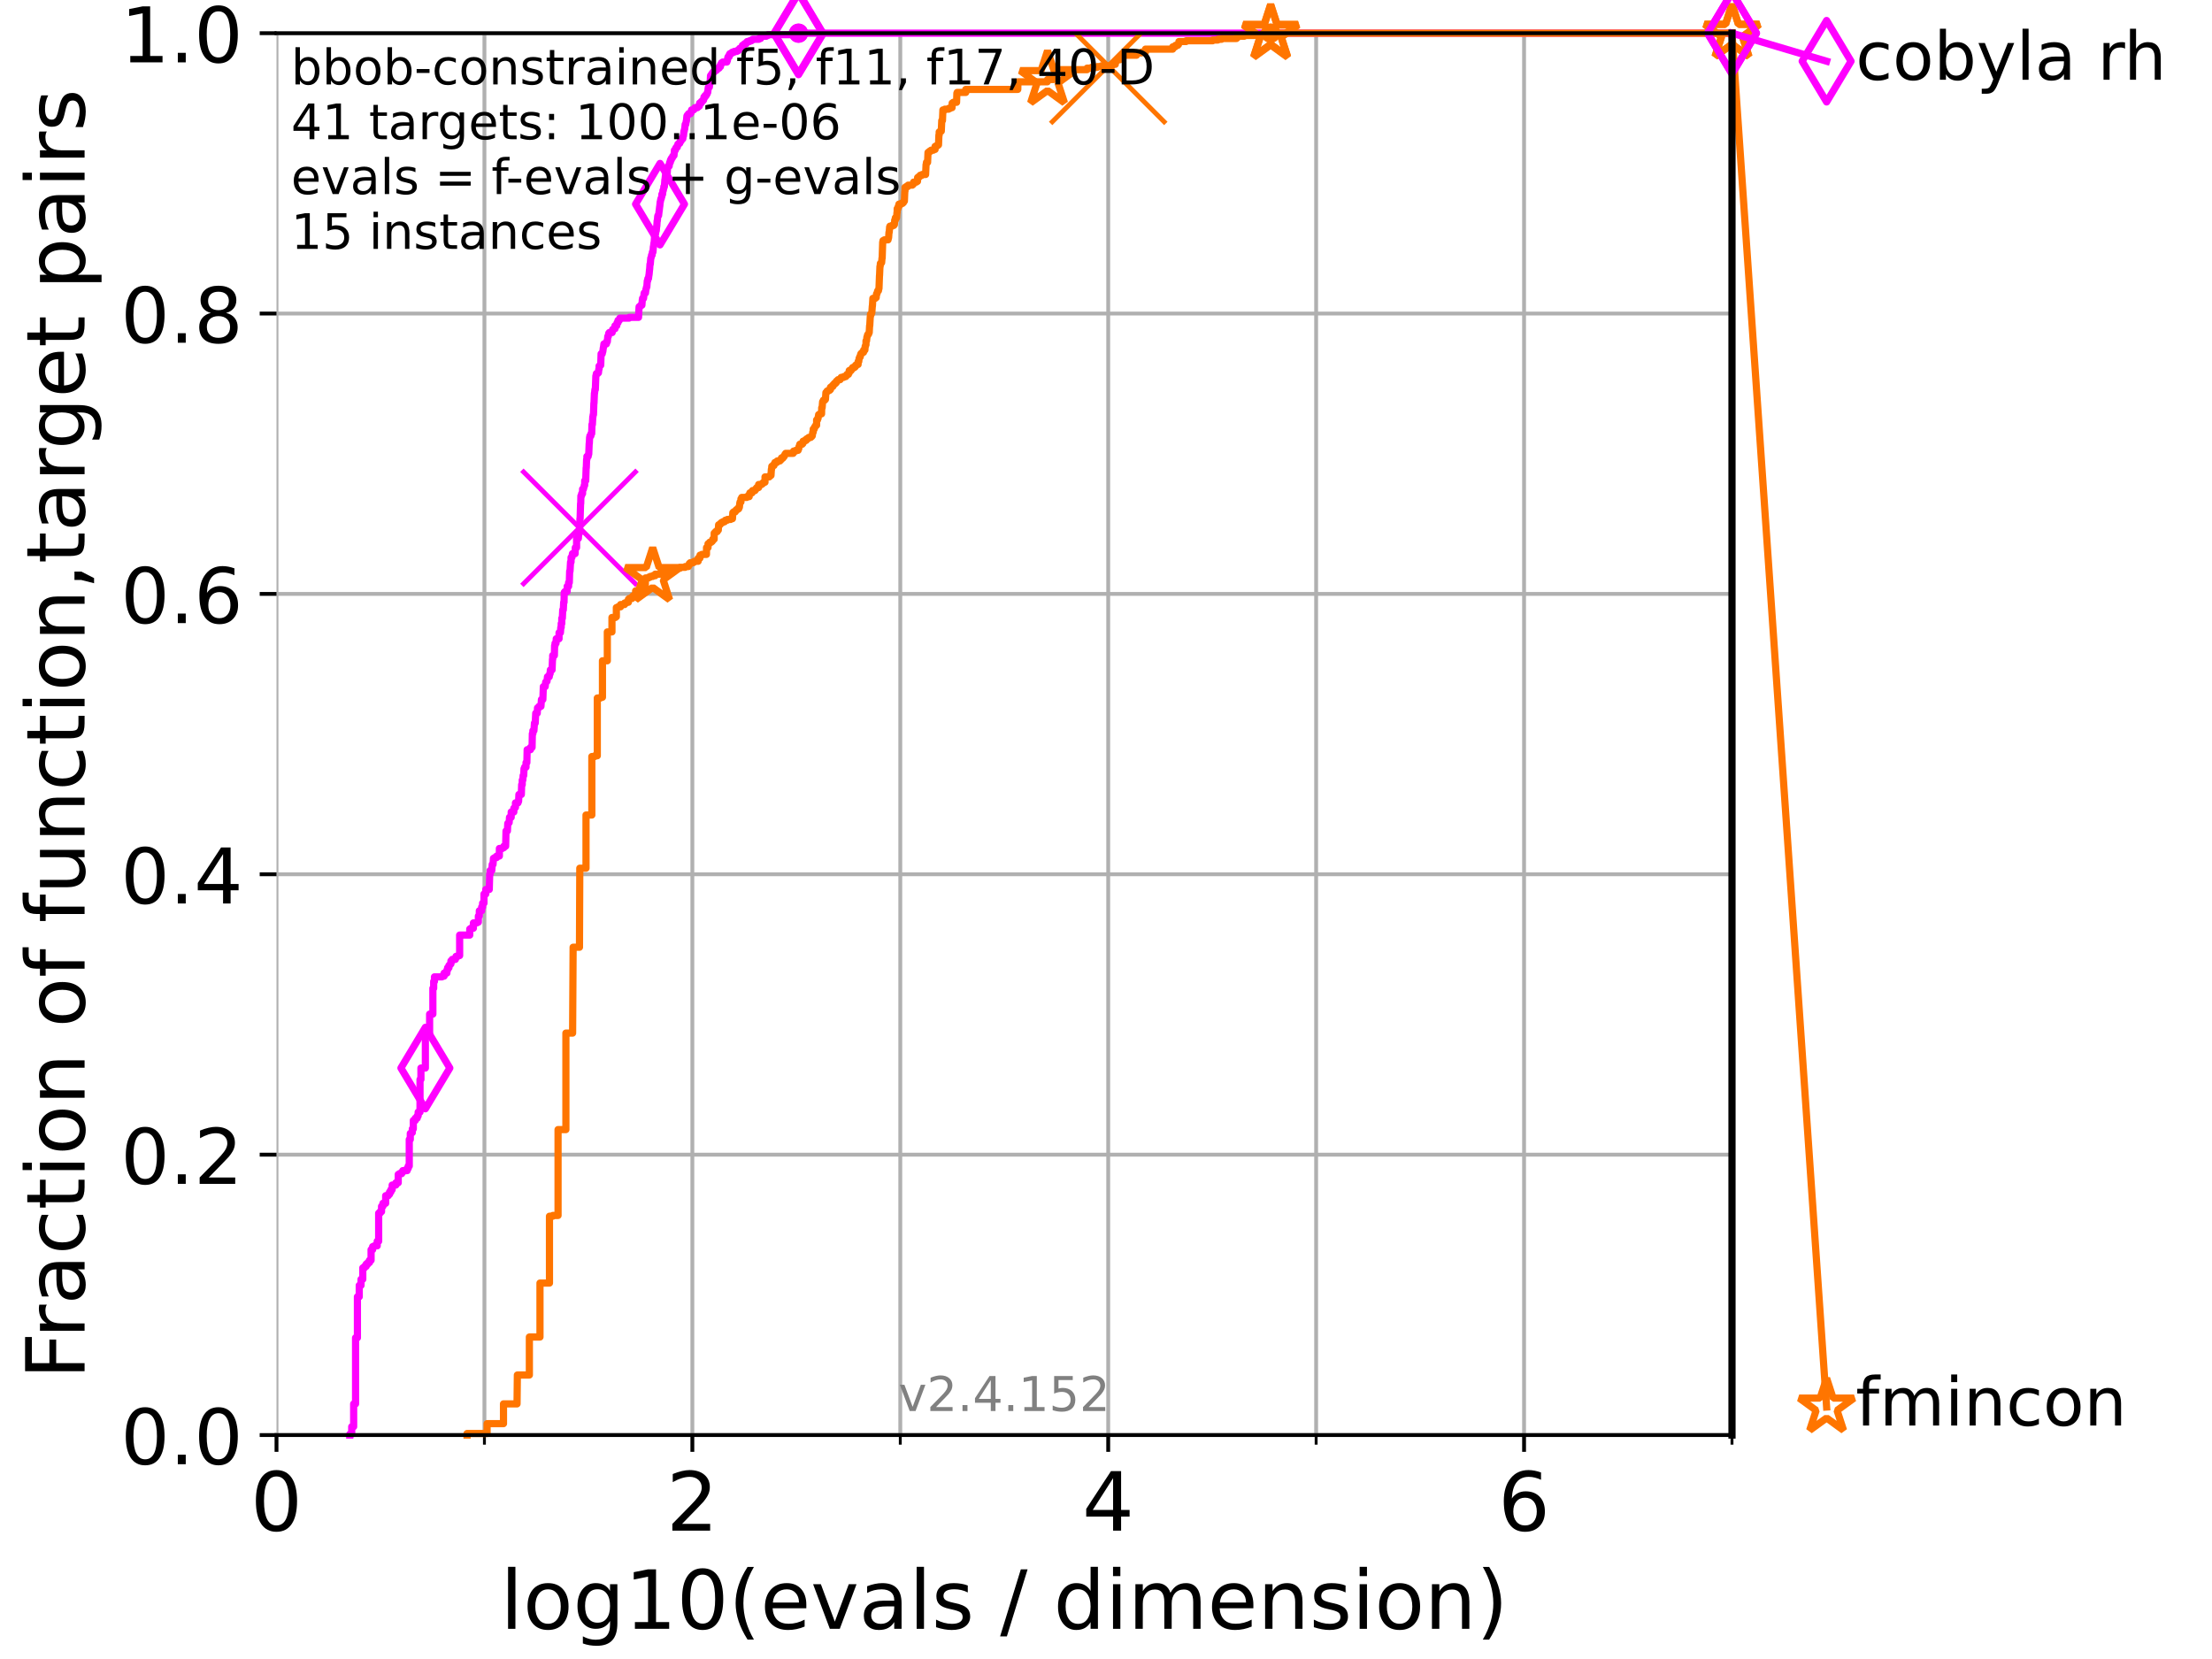 <?xml version="1.0" encoding="utf-8" standalone="no"?>
<!DOCTYPE svg PUBLIC "-//W3C//DTD SVG 1.1//EN"
  "http://www.w3.org/Graphics/SVG/1.1/DTD/svg11.dtd">
<!-- Created with matplotlib (https://matplotlib.org/) -->
<svg height="345.6pt" version="1.1" viewBox="0 0 460.8 345.6" width="460.8pt" xmlns="http://www.w3.org/2000/svg" xmlns:xlink="http://www.w3.org/1999/xlink">
 <defs>
  <style type="text/css">*{stroke-linecap:butt;stroke-linejoin:round;}</style>
 </defs>
 <g id="figure_1">
  <g id="patch_1">
   <path d="M 0 345.6 
L 460.8 345.6 
L 460.8 0 
L 0 0 
z
" style="fill:#ffffff;"/>
  </g>
  <g id="axes_1">
   <g id="patch_2">
    <path d="M 57.6 298.944 
L 360.806 298.944 
L 360.806 6.912 
L 57.6 6.912 
z
" style="fill:#ffffff;"/>
   </g>
   <g id="matplotlib.axis_1">
    <g id="xtick_1">
     <g id="line2d_1">
      <path clip-path="url(#pecfa859449)" d="M 57.6 298.944 
L 57.6 6.912 
" style="fill:none;stroke:#b0b0b0;stroke-linecap:square;stroke-width:0.8;"/>
     </g>
     <g id="line2d_2">
      <defs>
       <path d="M 0 0 
L 0 3.5 
" id="m19bc60de65" style="stroke:#000000;stroke-width:0.8;"/>
      </defs>
      <g>
       <use style="stroke:#000000;stroke-width:0.8;" x="57.6" xlink:href="#m19bc60de65" y="298.944"/>
      </g>
     </g>
     <g id="text_1">
      <!-- 0 -->
      <g transform="translate(52.192 318.861)scale(0.17 -0.17)">
       <defs>
        <path d="M 31.781 66.406 
Q 24.172 66.406 20.328 58.906 
Q 16.5 51.422 16.5 36.375 
Q 16.5 21.391 20.328 13.891 
Q 24.172 6.391 31.781 6.391 
Q 39.453 6.391 43.281 13.891 
Q 47.125 21.391 47.125 36.375 
Q 47.125 51.422 43.281 58.906 
Q 39.453 66.406 31.781 66.406 
z
M 31.781 74.219 
Q 44.047 74.219 50.516 64.516 
Q 56.984 54.828 56.984 36.375 
Q 56.984 17.969 50.516 8.266 
Q 44.047 -1.422 31.781 -1.422 
Q 19.531 -1.422 13.062 8.266 
Q 6.594 17.969 6.594 36.375 
Q 6.594 54.828 13.062 64.516 
Q 19.531 74.219 31.781 74.219 
z
" id="DejaVuSans-48"/>
       </defs>
       <use xlink:href="#DejaVuSans-48"/>
      </g>
     </g>
    </g>
    <g id="xtick_2">
     <g id="line2d_3">
      <path clip-path="url(#pecfa859449)" d="M 144.23 298.944 
L 144.23 6.912 
" style="fill:none;stroke:#b0b0b0;stroke-linecap:square;stroke-width:0.8;"/>
     </g>
     <g id="line2d_4">
      <g>
       <use style="stroke:#000000;stroke-width:0.8;" x="144.23" xlink:href="#m19bc60de65" y="298.944"/>
      </g>
     </g>
     <g id="text_2">
      <!-- 2 -->
      <g transform="translate(138.822 318.861)scale(0.17 -0.17)">
       <defs>
        <path d="M 19.188 8.297 
L 53.609 8.297 
L 53.609 0 
L 7.328 0 
L 7.328 8.297 
Q 12.938 14.109 22.625 23.891 
Q 32.328 33.688 34.812 36.531 
Q 39.547 41.844 41.422 45.531 
Q 43.312 49.219 43.312 52.781 
Q 43.312 58.594 39.234 62.25 
Q 35.156 65.922 28.609 65.922 
Q 23.969 65.922 18.812 64.312 
Q 13.672 62.703 7.812 59.422 
L 7.812 69.391 
Q 13.766 71.781 18.938 73 
Q 24.125 74.219 28.422 74.219 
Q 39.75 74.219 46.484 68.547 
Q 53.219 62.891 53.219 53.422 
Q 53.219 48.922 51.531 44.891 
Q 49.859 40.875 45.406 35.406 
Q 44.188 33.984 37.641 27.219 
Q 31.109 20.453 19.188 8.297 
z
" id="DejaVuSans-50"/>
       </defs>
       <use xlink:href="#DejaVuSans-50"/>
      </g>
     </g>
    </g>
    <g id="xtick_3">
     <g id="line2d_5">
      <path clip-path="url(#pecfa859449)" d="M 230.861 298.944 
L 230.861 6.912 
" style="fill:none;stroke:#b0b0b0;stroke-linecap:square;stroke-width:0.8;"/>
     </g>
     <g id="line2d_6">
      <g>
       <use style="stroke:#000000;stroke-width:0.8;" x="230.861" xlink:href="#m19bc60de65" y="298.944"/>
      </g>
     </g>
     <g id="text_3">
      <!-- 4 -->
      <g transform="translate(225.453 318.861)scale(0.17 -0.17)">
       <defs>
        <path d="M 37.797 64.312 
L 12.891 25.391 
L 37.797 25.391 
z
M 35.203 72.906 
L 47.609 72.906 
L 47.609 25.391 
L 58.016 25.391 
L 58.016 17.188 
L 47.609 17.188 
L 47.609 0 
L 37.797 0 
L 37.797 17.188 
L 4.891 17.188 
L 4.891 26.703 
z
" id="DejaVuSans-52"/>
       </defs>
       <use xlink:href="#DejaVuSans-52"/>
      </g>
     </g>
    </g>
    <g id="xtick_4">
     <g id="line2d_7">
      <path clip-path="url(#pecfa859449)" d="M 317.491 298.944 
L 317.491 6.912 
" style="fill:none;stroke:#b0b0b0;stroke-linecap:square;stroke-width:0.8;"/>
     </g>
     <g id="line2d_8">
      <g>
       <use style="stroke:#000000;stroke-width:0.8;" x="317.491" xlink:href="#m19bc60de65" y="298.944"/>
      </g>
     </g>
     <g id="text_4">
      <!-- 6 -->
      <g transform="translate(312.083 318.861)scale(0.17 -0.17)">
       <defs>
        <path d="M 33.016 40.375 
Q 26.375 40.375 22.484 35.828 
Q 18.609 31.297 18.609 23.391 
Q 18.609 15.531 22.484 10.953 
Q 26.375 6.391 33.016 6.391 
Q 39.656 6.391 43.531 10.953 
Q 47.406 15.531 47.406 23.391 
Q 47.406 31.297 43.531 35.828 
Q 39.656 40.375 33.016 40.375 
z
M 52.594 71.297 
L 52.594 62.312 
Q 48.875 64.062 45.094 64.984 
Q 41.312 65.922 37.594 65.922 
Q 27.828 65.922 22.672 59.328 
Q 17.531 52.734 16.797 39.406 
Q 19.672 43.656 24.016 45.922 
Q 28.375 48.188 33.594 48.188 
Q 44.578 48.188 50.953 41.516 
Q 57.328 34.859 57.328 23.391 
Q 57.328 12.156 50.688 5.359 
Q 44.047 -1.422 33.016 -1.422 
Q 20.359 -1.422 13.672 8.266 
Q 6.984 17.969 6.984 36.375 
Q 6.984 53.656 15.188 63.938 
Q 23.391 74.219 37.203 74.219 
Q 40.922 74.219 44.703 73.484 
Q 48.484 72.75 52.594 71.297 
z
" id="DejaVuSans-54"/>
       </defs>
       <use xlink:href="#DejaVuSans-54"/>
      </g>
     </g>
    </g>
    <g id="xtick_5">
     <g id="line2d_9">
      <path clip-path="url(#pecfa859449)" d="M 100.915 298.944 
L 100.915 6.912 
" style="fill:none;stroke:#b0b0b0;stroke-linecap:square;stroke-width:0.8;"/>
     </g>
     <g id="line2d_10">
      <defs>
       <path d="M 0 0 
L 0 2 
" id="m0c735b68b8" style="stroke:#000000;stroke-width:0.6;"/>
      </defs>
      <g>
       <use style="stroke:#000000;stroke-width:0.6;" x="100.915" xlink:href="#m0c735b68b8" y="298.944"/>
      </g>
     </g>
    </g>
    <g id="xtick_6">
     <g id="line2d_11">
      <path clip-path="url(#pecfa859449)" d="M 187.546 298.944 
L 187.546 6.912 
" style="fill:none;stroke:#b0b0b0;stroke-linecap:square;stroke-width:0.8;"/>
     </g>
     <g id="line2d_12">
      <g>
       <use style="stroke:#000000;stroke-width:0.6;" x="187.546" xlink:href="#m0c735b68b8" y="298.944"/>
      </g>
     </g>
    </g>
    <g id="xtick_7">
     <g id="line2d_13">
      <path clip-path="url(#pecfa859449)" d="M 274.176 298.944 
L 274.176 6.912 
" style="fill:none;stroke:#b0b0b0;stroke-linecap:square;stroke-width:0.8;"/>
     </g>
     <g id="line2d_14">
      <g>
       <use style="stroke:#000000;stroke-width:0.6;" x="274.176" xlink:href="#m0c735b68b8" y="298.944"/>
      </g>
     </g>
    </g>
    <g id="xtick_8">
     <g id="line2d_15">
      <path clip-path="url(#pecfa859449)" d="M 360.806 298.944 
L 360.806 6.912 
" style="fill:none;stroke:#b0b0b0;stroke-linecap:square;stroke-width:0.8;"/>
     </g>
     <g id="line2d_16">
      <g>
       <use style="stroke:#000000;stroke-width:0.6;" x="360.806" xlink:href="#m0c735b68b8" y="298.944"/>
      </g>
     </g>
    </g>
    <g id="text_5">
     <!-- log10(evals / dimension) -->
     <g transform="translate(104.239 339.314)scale(0.17 -0.17)">
      <defs>
       <path d="M 9.422 75.984 
L 18.406 75.984 
L 18.406 0 
L 9.422 0 
z
" id="DejaVuSans-108"/>
       <path d="M 30.609 48.391 
Q 23.391 48.391 19.188 42.75 
Q 14.984 37.109 14.984 27.297 
Q 14.984 17.484 19.156 11.844 
Q 23.344 6.203 30.609 6.203 
Q 37.797 6.203 41.984 11.859 
Q 46.188 17.531 46.188 27.297 
Q 46.188 37.016 41.984 42.703 
Q 37.797 48.391 30.609 48.391 
z
M 30.609 56 
Q 42.328 56 49.016 48.375 
Q 55.719 40.766 55.719 27.297 
Q 55.719 13.875 49.016 6.219 
Q 42.328 -1.422 30.609 -1.422 
Q 18.844 -1.422 12.172 6.219 
Q 5.516 13.875 5.516 27.297 
Q 5.516 40.766 12.172 48.375 
Q 18.844 56 30.609 56 
z
" id="DejaVuSans-111"/>
       <path d="M 45.406 27.984 
Q 45.406 37.75 41.375 43.109 
Q 37.359 48.484 30.078 48.484 
Q 22.859 48.484 18.828 43.109 
Q 14.797 37.75 14.797 27.984 
Q 14.797 18.266 18.828 12.891 
Q 22.859 7.516 30.078 7.516 
Q 37.359 7.516 41.375 12.891 
Q 45.406 18.266 45.406 27.984 
z
M 54.391 6.781 
Q 54.391 -7.172 48.188 -13.984 
Q 42 -20.797 29.203 -20.797 
Q 24.469 -20.797 20.266 -20.094 
Q 16.062 -19.391 12.109 -17.922 
L 12.109 -9.188 
Q 16.062 -11.328 19.922 -12.344 
Q 23.781 -13.375 27.781 -13.375 
Q 36.625 -13.375 41.016 -8.766 
Q 45.406 -4.156 45.406 5.172 
L 45.406 9.625 
Q 42.625 4.781 38.281 2.391 
Q 33.938 0 27.875 0 
Q 17.828 0 11.672 7.656 
Q 5.516 15.328 5.516 27.984 
Q 5.516 40.672 11.672 48.328 
Q 17.828 56 27.875 56 
Q 33.938 56 38.281 53.609 
Q 42.625 51.219 45.406 46.391 
L 45.406 54.688 
L 54.391 54.688 
z
" id="DejaVuSans-103"/>
       <path d="M 12.406 8.297 
L 28.516 8.297 
L 28.516 63.922 
L 10.984 60.406 
L 10.984 69.391 
L 28.422 72.906 
L 38.281 72.906 
L 38.281 8.297 
L 54.391 8.297 
L 54.391 0 
L 12.406 0 
z
" id="DejaVuSans-49"/>
       <path d="M 31 75.875 
Q 24.469 64.656 21.281 53.656 
Q 18.109 42.672 18.109 31.391 
Q 18.109 20.125 21.312 9.062 
Q 24.516 -2 31 -13.188 
L 23.188 -13.188 
Q 15.875 -1.703 12.234 9.375 
Q 8.594 20.453 8.594 31.391 
Q 8.594 42.281 12.203 53.312 
Q 15.828 64.359 23.188 75.875 
z
" id="DejaVuSans-40"/>
       <path d="M 56.203 29.594 
L 56.203 25.203 
L 14.891 25.203 
Q 15.484 15.922 20.484 11.062 
Q 25.484 6.203 34.422 6.203 
Q 39.594 6.203 44.453 7.469 
Q 49.312 8.734 54.109 11.281 
L 54.109 2.781 
Q 49.266 0.734 44.188 -0.344 
Q 39.109 -1.422 33.891 -1.422 
Q 20.797 -1.422 13.156 6.188 
Q 5.516 13.812 5.516 26.812 
Q 5.516 40.234 12.766 48.109 
Q 20.016 56 32.328 56 
Q 43.359 56 49.781 48.891 
Q 56.203 41.797 56.203 29.594 
z
M 47.219 32.234 
Q 47.125 39.594 43.094 43.984 
Q 39.062 48.391 32.422 48.391 
Q 24.906 48.391 20.391 44.141 
Q 15.875 39.891 15.188 32.172 
z
" id="DejaVuSans-101"/>
       <path d="M 2.984 54.688 
L 12.5 54.688 
L 29.594 8.797 
L 46.688 54.688 
L 56.203 54.688 
L 35.688 0 
L 23.484 0 
z
" id="DejaVuSans-118"/>
       <path d="M 34.281 27.484 
Q 23.391 27.484 19.188 25 
Q 14.984 22.516 14.984 16.5 
Q 14.984 11.719 18.141 8.906 
Q 21.297 6.109 26.703 6.109 
Q 34.188 6.109 38.703 11.406 
Q 43.219 16.703 43.219 25.484 
L 43.219 27.484 
z
M 52.203 31.203 
L 52.203 0 
L 43.219 0 
L 43.219 8.297 
Q 40.141 3.328 35.547 0.953 
Q 30.953 -1.422 24.312 -1.422 
Q 15.922 -1.422 10.953 3.297 
Q 6 8.016 6 15.922 
Q 6 25.141 12.172 29.828 
Q 18.359 34.516 30.609 34.516 
L 43.219 34.516 
L 43.219 35.406 
Q 43.219 41.609 39.141 45 
Q 35.062 48.391 27.688 48.391 
Q 23 48.391 18.547 47.266 
Q 14.109 46.141 10.016 43.891 
L 10.016 52.203 
Q 14.938 54.109 19.578 55.047 
Q 24.219 56 28.609 56 
Q 40.484 56 46.344 49.844 
Q 52.203 43.703 52.203 31.203 
z
" id="DejaVuSans-97"/>
       <path d="M 44.281 53.078 
L 44.281 44.578 
Q 40.484 46.531 36.375 47.5 
Q 32.281 48.484 27.875 48.484 
Q 21.188 48.484 17.844 46.438 
Q 14.5 44.391 14.5 40.281 
Q 14.5 37.156 16.891 35.375 
Q 19.281 33.594 26.516 31.984 
L 29.594 31.297 
Q 39.156 29.25 43.188 25.516 
Q 47.219 21.781 47.219 15.094 
Q 47.219 7.469 41.188 3.016 
Q 35.156 -1.422 24.609 -1.422 
Q 20.219 -1.422 15.453 -0.562 
Q 10.688 0.297 5.422 2 
L 5.422 11.281 
Q 10.406 8.688 15.234 7.391 
Q 20.062 6.109 24.812 6.109 
Q 31.156 6.109 34.562 8.281 
Q 37.984 10.453 37.984 14.406 
Q 37.984 18.062 35.516 20.016 
Q 33.062 21.969 24.703 23.781 
L 21.578 24.516 
Q 13.234 26.266 9.516 29.906 
Q 5.812 33.547 5.812 39.891 
Q 5.812 47.609 11.281 51.797 
Q 16.75 56 26.812 56 
Q 31.781 56 36.172 55.266 
Q 40.578 54.547 44.281 53.078 
z
" id="DejaVuSans-115"/>
       <path id="DejaVuSans-32"/>
       <path d="M 25.391 72.906 
L 33.688 72.906 
L 8.297 -9.281 
L 0 -9.281 
z
" id="DejaVuSans-47"/>
       <path d="M 45.406 46.391 
L 45.406 75.984 
L 54.391 75.984 
L 54.391 0 
L 45.406 0 
L 45.406 8.203 
Q 42.578 3.328 38.25 0.953 
Q 33.938 -1.422 27.875 -1.422 
Q 17.969 -1.422 11.734 6.484 
Q 5.516 14.406 5.516 27.297 
Q 5.516 40.188 11.734 48.094 
Q 17.969 56 27.875 56 
Q 33.938 56 38.25 53.625 
Q 42.578 51.266 45.406 46.391 
z
M 14.797 27.297 
Q 14.797 17.391 18.875 11.75 
Q 22.953 6.109 30.078 6.109 
Q 37.203 6.109 41.297 11.75 
Q 45.406 17.391 45.406 27.297 
Q 45.406 37.203 41.297 42.844 
Q 37.203 48.484 30.078 48.484 
Q 22.953 48.484 18.875 42.844 
Q 14.797 37.203 14.797 27.297 
z
" id="DejaVuSans-100"/>
       <path d="M 9.422 54.688 
L 18.406 54.688 
L 18.406 0 
L 9.422 0 
z
M 9.422 75.984 
L 18.406 75.984 
L 18.406 64.594 
L 9.422 64.594 
z
" id="DejaVuSans-105"/>
       <path d="M 52 44.188 
Q 55.375 50.25 60.062 53.125 
Q 64.75 56 71.094 56 
Q 79.641 56 84.281 50.016 
Q 88.922 44.047 88.922 33.016 
L 88.922 0 
L 79.891 0 
L 79.891 32.719 
Q 79.891 40.578 77.094 44.375 
Q 74.312 48.188 68.609 48.188 
Q 61.625 48.188 57.562 43.547 
Q 53.516 38.922 53.516 30.906 
L 53.516 0 
L 44.484 0 
L 44.484 32.719 
Q 44.484 40.625 41.703 44.406 
Q 38.922 48.188 33.109 48.188 
Q 26.219 48.188 22.156 43.531 
Q 18.109 38.875 18.109 30.906 
L 18.109 0 
L 9.078 0 
L 9.078 54.688 
L 18.109 54.688 
L 18.109 46.188 
Q 21.188 51.219 25.484 53.609 
Q 29.781 56 35.688 56 
Q 41.656 56 45.828 52.969 
Q 50 49.953 52 44.188 
z
" id="DejaVuSans-109"/>
       <path d="M 54.891 33.016 
L 54.891 0 
L 45.906 0 
L 45.906 32.719 
Q 45.906 40.484 42.875 44.328 
Q 39.844 48.188 33.797 48.188 
Q 26.516 48.188 22.312 43.547 
Q 18.109 38.922 18.109 30.906 
L 18.109 0 
L 9.078 0 
L 9.078 54.688 
L 18.109 54.688 
L 18.109 46.188 
Q 21.344 51.125 25.703 53.562 
Q 30.078 56 35.797 56 
Q 45.219 56 50.047 50.172 
Q 54.891 44.344 54.891 33.016 
z
" id="DejaVuSans-110"/>
       <path d="M 8.016 75.875 
L 15.828 75.875 
Q 23.141 64.359 26.781 53.312 
Q 30.422 42.281 30.422 31.391 
Q 30.422 20.453 26.781 9.375 
Q 23.141 -1.703 15.828 -13.188 
L 8.016 -13.188 
Q 14.5 -2 17.703 9.062 
Q 20.906 20.125 20.906 31.391 
Q 20.906 42.672 17.703 53.656 
Q 14.5 64.656 8.016 75.875 
z
" id="DejaVuSans-41"/>
      </defs>
      <use xlink:href="#DejaVuSans-108"/>
      <use x="27.783" xlink:href="#DejaVuSans-111"/>
      <use x="88.965" xlink:href="#DejaVuSans-103"/>
      <use x="152.441" xlink:href="#DejaVuSans-49"/>
      <use x="216.064" xlink:href="#DejaVuSans-48"/>
      <use x="279.688" xlink:href="#DejaVuSans-40"/>
      <use x="318.701" xlink:href="#DejaVuSans-101"/>
      <use x="380.225" xlink:href="#DejaVuSans-118"/>
      <use x="439.404" xlink:href="#DejaVuSans-97"/>
      <use x="500.684" xlink:href="#DejaVuSans-108"/>
      <use x="528.467" xlink:href="#DejaVuSans-115"/>
      <use x="580.566" xlink:href="#DejaVuSans-32"/>
      <use x="612.354" xlink:href="#DejaVuSans-47"/>
      <use x="646.045" xlink:href="#DejaVuSans-32"/>
      <use x="677.832" xlink:href="#DejaVuSans-100"/>
      <use x="741.309" xlink:href="#DejaVuSans-105"/>
      <use x="769.092" xlink:href="#DejaVuSans-109"/>
      <use x="866.504" xlink:href="#DejaVuSans-101"/>
      <use x="928.027" xlink:href="#DejaVuSans-110"/>
      <use x="991.406" xlink:href="#DejaVuSans-115"/>
      <use x="1043.506" xlink:href="#DejaVuSans-105"/>
      <use x="1071.289" xlink:href="#DejaVuSans-111"/>
      <use x="1132.471" xlink:href="#DejaVuSans-110"/>
      <use x="1195.85" xlink:href="#DejaVuSans-41"/>
     </g>
    </g>
   </g>
   <g id="matplotlib.axis_2">
    <g id="ytick_1">
     <g id="line2d_17">
      <path clip-path="url(#pecfa859449)" d="M 57.6 298.944 
L 360.806 298.944 
" style="fill:none;stroke:#b0b0b0;stroke-linecap:square;stroke-width:0.8;"/>
     </g>
     <g id="line2d_18">
      <defs>
       <path d="M 0 0 
L -3.5 0 
" id="m175f4eca53" style="stroke:#000000;stroke-width:0.8;"/>
      </defs>
      <g>
       <use style="stroke:#000000;stroke-width:0.8;" x="57.6" xlink:href="#m175f4eca53" y="298.944"/>
      </g>
     </g>
     <g id="text_6">
      <!-- 0.0 -->
      <g transform="translate(25.155 305.023)scale(0.16 -0.16)">
       <defs>
        <path d="M 10.688 12.406 
L 21 12.406 
L 21 0 
L 10.688 0 
z
" id="DejaVuSans-46"/>
       </defs>
       <use xlink:href="#DejaVuSans-48"/>
       <use x="63.623" xlink:href="#DejaVuSans-46"/>
       <use x="95.41" xlink:href="#DejaVuSans-48"/>
      </g>
     </g>
    </g>
    <g id="ytick_2">
     <g id="line2d_19">
      <path clip-path="url(#pecfa859449)" d="M 57.6 240.538 
L 360.806 240.538 
" style="fill:none;stroke:#b0b0b0;stroke-linecap:square;stroke-width:0.8;"/>
     </g>
     <g id="line2d_20">
      <g>
       <use style="stroke:#000000;stroke-width:0.8;" x="57.6" xlink:href="#m175f4eca53" y="240.538"/>
      </g>
     </g>
     <g id="text_7">
      <!-- 0.2 -->
      <g transform="translate(25.155 246.616)scale(0.16 -0.16)">
       <use xlink:href="#DejaVuSans-48"/>
       <use x="63.623" xlink:href="#DejaVuSans-46"/>
       <use x="95.41" xlink:href="#DejaVuSans-50"/>
      </g>
     </g>
    </g>
    <g id="ytick_3">
     <g id="line2d_21">
      <path clip-path="url(#pecfa859449)" d="M 57.6 182.131 
L 360.806 182.131 
" style="fill:none;stroke:#b0b0b0;stroke-linecap:square;stroke-width:0.8;"/>
     </g>
     <g id="line2d_22">
      <g>
       <use style="stroke:#000000;stroke-width:0.8;" x="57.6" xlink:href="#m175f4eca53" y="182.131"/>
      </g>
     </g>
     <g id="text_8">
      <!-- 0.4 -->
      <g transform="translate(25.155 188.21)scale(0.16 -0.16)">
       <use xlink:href="#DejaVuSans-48"/>
       <use x="63.623" xlink:href="#DejaVuSans-46"/>
       <use x="95.41" xlink:href="#DejaVuSans-52"/>
      </g>
     </g>
    </g>
    <g id="ytick_4">
     <g id="line2d_23">
      <path clip-path="url(#pecfa859449)" d="M 57.6 123.725 
L 360.806 123.725 
" style="fill:none;stroke:#b0b0b0;stroke-linecap:square;stroke-width:0.8;"/>
     </g>
     <g id="line2d_24">
      <g>
       <use style="stroke:#000000;stroke-width:0.8;" x="57.6" xlink:href="#m175f4eca53" y="123.725"/>
      </g>
     </g>
     <g id="text_9">
      <!-- 0.6 -->
      <g transform="translate(25.155 129.804)scale(0.16 -0.16)">
       <use xlink:href="#DejaVuSans-48"/>
       <use x="63.623" xlink:href="#DejaVuSans-46"/>
       <use x="95.41" xlink:href="#DejaVuSans-54"/>
      </g>
     </g>
    </g>
    <g id="ytick_5">
     <g id="line2d_25">
      <path clip-path="url(#pecfa859449)" d="M 57.6 65.318 
L 360.806 65.318 
" style="fill:none;stroke:#b0b0b0;stroke-linecap:square;stroke-width:0.8;"/>
     </g>
     <g id="line2d_26">
      <g>
       <use style="stroke:#000000;stroke-width:0.8;" x="57.6" xlink:href="#m175f4eca53" y="65.318"/>
      </g>
     </g>
     <g id="text_10">
      <!-- 0.8 -->
      <g transform="translate(25.155 71.397)scale(0.16 -0.16)">
       <defs>
        <path d="M 31.781 34.625 
Q 24.75 34.625 20.719 30.859 
Q 16.703 27.094 16.703 20.516 
Q 16.703 13.922 20.719 10.156 
Q 24.75 6.391 31.781 6.391 
Q 38.812 6.391 42.859 10.172 
Q 46.922 13.969 46.922 20.516 
Q 46.922 27.094 42.891 30.859 
Q 38.875 34.625 31.781 34.625 
z
M 21.922 38.812 
Q 15.578 40.375 12.031 44.719 
Q 8.5 49.078 8.5 55.328 
Q 8.5 64.062 14.719 69.141 
Q 20.953 74.219 31.781 74.219 
Q 42.672 74.219 48.875 69.141 
Q 55.078 64.062 55.078 55.328 
Q 55.078 49.078 51.531 44.719 
Q 48 40.375 41.703 38.812 
Q 48.828 37.156 52.797 32.312 
Q 56.781 27.484 56.781 20.516 
Q 56.781 9.906 50.312 4.234 
Q 43.844 -1.422 31.781 -1.422 
Q 19.734 -1.422 13.25 4.234 
Q 6.781 9.906 6.781 20.516 
Q 6.781 27.484 10.781 32.312 
Q 14.797 37.156 21.922 38.812 
z
M 18.312 54.391 
Q 18.312 48.734 21.844 45.562 
Q 25.391 42.391 31.781 42.391 
Q 38.141 42.391 41.719 45.562 
Q 45.312 48.734 45.312 54.391 
Q 45.312 60.062 41.719 63.234 
Q 38.141 66.406 31.781 66.406 
Q 25.391 66.406 21.844 63.234 
Q 18.312 60.062 18.312 54.391 
z
" id="DejaVuSans-56"/>
       </defs>
       <use xlink:href="#DejaVuSans-48"/>
       <use x="63.623" xlink:href="#DejaVuSans-46"/>
       <use x="95.41" xlink:href="#DejaVuSans-56"/>
      </g>
     </g>
    </g>
    <g id="ytick_6">
     <g id="line2d_27">
      <path clip-path="url(#pecfa859449)" d="M 57.6 6.912 
L 360.806 6.912 
" style="fill:none;stroke:#b0b0b0;stroke-linecap:square;stroke-width:0.8;"/>
     </g>
     <g id="line2d_28">
      <g>
       <use style="stroke:#000000;stroke-width:0.8;" x="57.6" xlink:href="#m175f4eca53" y="6.912"/>
      </g>
     </g>
     <g id="text_11">
      <!-- 1.0 -->
      <g transform="translate(25.155 12.991)scale(0.16 -0.16)">
       <use xlink:href="#DejaVuSans-49"/>
       <use x="63.623" xlink:href="#DejaVuSans-46"/>
       <use x="95.41" xlink:href="#DejaVuSans-48"/>
      </g>
     </g>
    </g>
    <g id="text_12">
     <!-- Fraction of function,target pairs -->
     <g transform="translate(17.62 287.313)rotate(-90)scale(0.17 -0.17)">
      <defs>
       <path d="M 9.812 72.906 
L 51.703 72.906 
L 51.703 64.594 
L 19.672 64.594 
L 19.672 43.109 
L 48.578 43.109 
L 48.578 34.812 
L 19.672 34.812 
L 19.672 0 
L 9.812 0 
z
" id="DejaVuSans-70"/>
       <path d="M 41.109 46.297 
Q 39.594 47.172 37.812 47.578 
Q 36.031 48 33.891 48 
Q 26.266 48 22.188 43.047 
Q 18.109 38.094 18.109 28.812 
L 18.109 0 
L 9.078 0 
L 9.078 54.688 
L 18.109 54.688 
L 18.109 46.188 
Q 20.953 51.172 25.484 53.578 
Q 30.031 56 36.531 56 
Q 37.453 56 38.578 55.875 
Q 39.703 55.766 41.062 55.516 
z
" id="DejaVuSans-114"/>
       <path d="M 48.781 52.594 
L 48.781 44.188 
Q 44.969 46.297 41.141 47.344 
Q 37.312 48.391 33.406 48.391 
Q 24.656 48.391 19.812 42.844 
Q 14.984 37.312 14.984 27.297 
Q 14.984 17.281 19.812 11.734 
Q 24.656 6.203 33.406 6.203 
Q 37.312 6.203 41.141 7.25 
Q 44.969 8.297 48.781 10.406 
L 48.781 2.094 
Q 45.016 0.344 40.984 -0.531 
Q 36.969 -1.422 32.422 -1.422 
Q 20.062 -1.422 12.781 6.344 
Q 5.516 14.109 5.516 27.297 
Q 5.516 40.672 12.859 48.328 
Q 20.219 56 33.016 56 
Q 37.156 56 41.109 55.141 
Q 45.062 54.297 48.781 52.594 
z
" id="DejaVuSans-99"/>
       <path d="M 18.312 70.219 
L 18.312 54.688 
L 36.812 54.688 
L 36.812 47.703 
L 18.312 47.703 
L 18.312 18.016 
Q 18.312 11.328 20.141 9.422 
Q 21.969 7.516 27.594 7.516 
L 36.812 7.516 
L 36.812 0 
L 27.594 0 
Q 17.188 0 13.234 3.875 
Q 9.281 7.766 9.281 18.016 
L 9.281 47.703 
L 2.688 47.703 
L 2.688 54.688 
L 9.281 54.688 
L 9.281 70.219 
z
" id="DejaVuSans-116"/>
       <path d="M 37.109 75.984 
L 37.109 68.5 
L 28.516 68.5 
Q 23.688 68.5 21.797 66.547 
Q 19.922 64.594 19.922 59.516 
L 19.922 54.688 
L 34.719 54.688 
L 34.719 47.703 
L 19.922 47.703 
L 19.922 0 
L 10.891 0 
L 10.891 47.703 
L 2.297 47.703 
L 2.297 54.688 
L 10.891 54.688 
L 10.891 58.5 
Q 10.891 67.625 15.141 71.797 
Q 19.391 75.984 28.609 75.984 
z
" id="DejaVuSans-102"/>
       <path d="M 8.5 21.578 
L 8.5 54.688 
L 17.484 54.688 
L 17.484 21.922 
Q 17.484 14.156 20.5 10.266 
Q 23.531 6.391 29.594 6.391 
Q 36.859 6.391 41.078 11.031 
Q 45.312 15.672 45.312 23.688 
L 45.312 54.688 
L 54.297 54.688 
L 54.297 0 
L 45.312 0 
L 45.312 8.406 
Q 42.047 3.422 37.719 1 
Q 33.406 -1.422 27.688 -1.422 
Q 18.266 -1.422 13.375 4.438 
Q 8.5 10.297 8.5 21.578 
z
M 31.109 56 
z
" id="DejaVuSans-117"/>
       <path d="M 11.719 12.406 
L 22.016 12.406 
L 22.016 4 
L 14.016 -11.625 
L 7.719 -11.625 
L 11.719 4 
z
" id="DejaVuSans-44"/>
       <path d="M 18.109 8.203 
L 18.109 -20.797 
L 9.078 -20.797 
L 9.078 54.688 
L 18.109 54.688 
L 18.109 46.391 
Q 20.953 51.266 25.266 53.625 
Q 29.594 56 35.594 56 
Q 45.562 56 51.781 48.094 
Q 58.016 40.188 58.016 27.297 
Q 58.016 14.406 51.781 6.484 
Q 45.562 -1.422 35.594 -1.422 
Q 29.594 -1.422 25.266 0.953 
Q 20.953 3.328 18.109 8.203 
z
M 48.688 27.297 
Q 48.688 37.203 44.609 42.844 
Q 40.531 48.484 33.406 48.484 
Q 26.266 48.484 22.188 42.844 
Q 18.109 37.203 18.109 27.297 
Q 18.109 17.391 22.188 11.75 
Q 26.266 6.109 33.406 6.109 
Q 40.531 6.109 44.609 11.75 
Q 48.688 17.391 48.688 27.297 
z
" id="DejaVuSans-112"/>
      </defs>
      <use xlink:href="#DejaVuSans-70"/>
      <use x="50.27" xlink:href="#DejaVuSans-114"/>
      <use x="91.383" xlink:href="#DejaVuSans-97"/>
      <use x="152.662" xlink:href="#DejaVuSans-99"/>
      <use x="207.643" xlink:href="#DejaVuSans-116"/>
      <use x="246.852" xlink:href="#DejaVuSans-105"/>
      <use x="274.635" xlink:href="#DejaVuSans-111"/>
      <use x="335.816" xlink:href="#DejaVuSans-110"/>
      <use x="399.195" xlink:href="#DejaVuSans-32"/>
      <use x="430.982" xlink:href="#DejaVuSans-111"/>
      <use x="492.164" xlink:href="#DejaVuSans-102"/>
      <use x="527.369" xlink:href="#DejaVuSans-32"/>
      <use x="559.156" xlink:href="#DejaVuSans-102"/>
      <use x="594.361" xlink:href="#DejaVuSans-117"/>
      <use x="657.74" xlink:href="#DejaVuSans-110"/>
      <use x="721.119" xlink:href="#DejaVuSans-99"/>
      <use x="776.1" xlink:href="#DejaVuSans-116"/>
      <use x="815.309" xlink:href="#DejaVuSans-105"/>
      <use x="843.092" xlink:href="#DejaVuSans-111"/>
      <use x="904.273" xlink:href="#DejaVuSans-110"/>
      <use x="967.652" xlink:href="#DejaVuSans-44"/>
      <use x="999.439" xlink:href="#DejaVuSans-116"/>
      <use x="1038.648" xlink:href="#DejaVuSans-97"/>
      <use x="1099.928" xlink:href="#DejaVuSans-114"/>
      <use x="1139.291" xlink:href="#DejaVuSans-103"/>
      <use x="1202.768" xlink:href="#DejaVuSans-101"/>
      <use x="1264.291" xlink:href="#DejaVuSans-116"/>
      <use x="1303.5" xlink:href="#DejaVuSans-32"/>
      <use x="1335.287" xlink:href="#DejaVuSans-112"/>
      <use x="1398.764" xlink:href="#DejaVuSans-97"/>
      <use x="1460.043" xlink:href="#DejaVuSans-105"/>
      <use x="1487.826" xlink:href="#DejaVuSans-114"/>
      <use x="1528.939" xlink:href="#DejaVuSans-115"/>
     </g>
    </g>
   </g>
   <g id="line2d_29">
    <defs>
     <path d="M 0 1.5 
C 0.398 1.5 0.779 1.342 1.061 1.061 
C 1.342 0.779 1.5 0.398 1.5 0 
C 1.5 -0.398 1.342 -0.779 1.061 -1.061 
C 0.779 -1.342 0.398 -1.5 0 -1.5 
C -0.398 -1.5 -0.779 -1.342 -1.061 -1.061 
C -1.342 -0.779 -1.5 -0.398 -1.5 0 
C -1.5 0.398 -1.342 0.779 -1.061 1.061 
C -0.779 1.342 -0.398 1.5 0 1.5 
z
" id="md5b606a8c2" style="stroke:#ff00ff;"/>
    </defs>
    <g>
     <use style="fill:#ff00ff;stroke:#ff00ff;" x="166.348" xlink:href="#md5b606a8c2" y="6.912"/>
     <use style="fill:#ff00ff;stroke:#ff00ff;" x="166.348" xlink:href="#md5b606a8c2" y="6.912"/>
    </g>
   </g>
   <g id="line2d_30">
    <path d="M 72.855 298.944 
L 72.855 298.786 
L 73.268 298.786 
L 73.268 297.203 
L 73.673 297.203 
L 73.673 292.454 
L 74.069 292.454 
L 74.069 278.684 
L 74.457 278.684 
L 74.457 270.137 
L 74.837 270.137 
L 74.837 267.762 
L 75.209 267.762 
L 75.209 266.496 
L 75.575 266.496 
L 75.575 264.122 
L 75.933 264.122 
L 75.933 263.805 
L 76.285 263.805 
L 76.285 263.33 
L 76.63 263.33 
L 76.63 263.014 
L 76.969 263.014 
L 76.969 262.539 
L 77.302 262.539 
L 77.302 260.323 
L 77.629 260.323 
L 77.629 259.69 
L 77.95 259.69 
L 77.95 259.532 
L 78.578 259.532 
L 78.578 258.582 
L 78.883 258.582 
L 78.883 252.725 
L 79.184 252.725 
L 79.184 252.409 
L 79.481 252.409 
L 79.481 251.301 
L 79.772 251.301 
L 79.772 250.668 
L 80.342 250.668 
L 80.342 249.085 
L 80.896 249.085 
L 80.896 248.768 
L 81.166 248.768 
L 81.166 248.293 
L 81.433 248.293 
L 81.433 247.819 
L 81.696 247.819 
L 81.696 246.869 
L 82.464 246.869 
L 82.464 246.394 
L 82.959 246.394 
L 82.959 244.653 
L 83.202 244.653 
L 83.202 244.495 
L 83.678 244.495 
L 83.678 244.178 
L 83.912 244.178 
L 83.912 243.862 
L 84.819 243.862 
L 84.819 243.387 
L 85.039 243.387 
L 85.039 242.912 
L 85.256 242.912 
L 85.256 237.372 
L 85.471 237.372 
L 85.471 236.106 
L 85.684 236.106 
L 85.684 235.947 
L 85.894 235.947 
L 85.894 235.156 
L 86.102 235.156 
L 86.102 233.415 
L 86.511 233.415 
L 86.511 232.94 
L 86.911 232.94 
L 86.911 232.465 
L 87.108 232.465 
L 87.108 231.674 
L 87.496 231.674 
L 87.496 224.868 
L 87.687 224.868 
L 87.687 222.493 
L 88.614 222.493 
L 88.614 215.845 
L 89.324 215.845 
L 89.324 215.529 
L 89.497 215.529 
L 89.497 211.255 
L 90.175 211.255 
L 90.175 205.874 
L 90.341 205.874 
L 90.341 204.449 
L 90.505 204.449 
L 90.505 203.499 
L 92.074 203.499 
L 92.074 203.341 
L 92.52 203.341 
L 92.52 202.708 
L 93.099 202.708 
L 93.099 202.075 
L 93.241 202.075 
L 93.241 201.6 
L 93.521 201.6 
L 93.521 201.125 
L 93.66 201.125 
L 93.66 200.967 
L 93.798 200.967 
L 93.798 200.809 
L 93.935 200.809 
L 93.935 200.175 
L 94.206 200.175 
L 94.206 199.859 
L 94.866 199.859 
L 94.866 199.542 
L 94.995 199.542 
L 94.995 199.226 
L 95.378 199.226 
L 95.378 199.067 
L 95.753 199.067 
L 95.753 194.794 
L 97.858 194.794 
L 97.858 193.528 
L 98.078 193.528 
L 98.078 193.369 
L 98.617 193.369 
L 98.617 192.261 
L 99.347 192.261 
L 99.347 192.103 
L 99.651 192.103 
L 99.651 190.837 
L 99.851 190.837 
L 99.851 189.729 
L 100.342 189.729 
L 100.342 188.937 
L 100.535 188.937 
L 100.535 188.146 
L 100.821 188.146 
L 100.821 186.247 
L 101.195 186.247 
L 101.195 185.297 
L 101.922 185.297 
L 102.011 182.131 
L 102.1 182.131 
L 102.1 181.34 
L 102.45 181.34 
L 102.536 180.074 
L 102.708 180.074 
L 102.793 178.807 
L 103.047 178.807 
L 103.047 178.649 
L 103.462 178.649 
L 103.462 178.332 
L 104.029 178.332 
L 104.029 176.75 
L 104.656 176.75 
L 104.656 176.591 
L 104.962 176.591 
L 104.962 176.275 
L 105.337 176.275 
L 105.411 173.109 
L 105.705 173.109 
L 105.778 171.526 
L 105.923 171.526 
L 105.923 171.368 
L 106.066 171.368 
L 106.138 170.26 
L 106.491 170.26 
L 106.491 169.152 
L 107.042 169.152 
L 107.042 168.361 
L 107.245 168.361 
L 107.245 168.202 
L 107.379 168.202 
L 107.379 167.253 
L 107.905 167.253 
L 107.905 166.936 
L 108.034 166.936 
L 108.098 165.511 
L 108.605 165.511 
L 108.668 163.454 
L 108.792 163.454 
L 108.792 162.504 
L 108.915 162.504 
L 108.977 161.554 
L 109.099 161.554 
L 109.159 160.13 
L 109.28 160.13 
L 109.28 159.813 
L 109.58 159.813 
L 109.58 158.864 
L 109.757 158.864 
L 109.815 156.173 
L 110.506 156.173 
L 110.506 155.698 
L 110.842 155.698 
L 110.897 152.849 
L 111.007 152.849 
L 111.007 152.216 
L 111.226 152.216 
L 111.335 150.633 
L 111.496 150.633 
L 111.603 148.575 
L 111.92 148.575 
L 111.972 147.467 
L 112.232 147.467 
L 112.283 147.151 
L 112.69 147.151 
L 112.79 145.726 
L 113.088 145.726 
L 113.186 143.035 
L 113.574 143.035 
L 113.67 142.086 
L 113.813 142.086 
L 113.813 141.927 
L 113.954 141.927 
L 114.048 140.978 
L 114.419 140.978 
L 114.51 140.345 
L 114.602 140.345 
L 114.647 139.553 
L 115.006 139.553 
L 115.095 137.337 
L 115.139 137.337 
L 115.139 136.546 
L 115.489 136.546 
L 115.532 134.488 
L 115.619 134.488 
L 115.619 134.013 
L 115.833 134.013 
L 115.875 133.063 
L 116.46 133.063 
L 116.46 131.797 
L 116.746 131.797 
L 116.827 130.689 
L 116.908 130.689 
L 116.908 129.898 
L 117.028 129.898 
L 117.028 128.79 
L 117.147 128.79 
L 117.227 127.049 
L 117.345 127.049 
L 117.423 125.466 
L 117.501 125.466 
L 117.54 123.408 
L 117.656 123.408 
L 117.656 123.25 
L 118.152 123.25 
L 118.152 122.142 
L 118.451 122.142 
L 118.451 121.351 
L 118.598 121.351 
L 118.672 118.976 
L 118.745 118.976 
L 118.854 117.077 
L 118.962 117.077 
L 118.962 116.127 
L 119.141 116.127 
L 119.248 115.336 
L 119.808 115.336 
L 119.842 114.07 
L 120.115 114.07 
L 120.115 112.17 
L 120.484 112.17 
L 120.551 111.062 
L 120.716 111.062 
L 120.814 108.055 
L 120.847 108.055 
L 120.944 104.889 
L 120.976 104.889 
L 121.009 103.306 
L 121.138 103.306 
L 121.17 102.831 
L 121.361 102.831 
L 121.361 101.882 
L 121.55 101.882 
L 121.644 101.407 
L 121.676 101.407 
L 121.707 101.09 
L 121.8 101.09 
L 121.8 100.141 
L 122.016 100.141 
L 122.107 97.45 
L 122.138 97.45 
L 122.199 95.709 
L 122.259 95.709 
L 122.259 95.076 
L 122.529 95.076 
L 122.589 94.601 
L 122.648 94.601 
L 122.737 92.385 
L 122.766 92.385 
L 122.825 91.119 
L 122.884 91.119 
L 122.884 90.802 
L 123.088 90.802 
L 123.116 90.327 
L 123.26 90.327 
L 123.318 88.428 
L 123.403 88.428 
L 123.488 86.845 
L 123.517 86.845 
L 123.573 86.37 
L 123.63 86.37 
L 123.714 83.996 
L 123.742 83.996 
L 123.825 81.938 
L 123.853 81.938 
L 123.936 81.147 
L 124.019 81.147 
L 124.129 78.298 
L 124.156 78.298 
L 124.238 77.823 
L 124.508 77.823 
L 124.508 77.664 
L 124.669 77.664 
L 124.748 76.873 
L 124.801 76.873 
L 124.801 76.24 
L 124.985 76.24 
L 124.985 76.082 
L 125.142 76.082 
L 125.219 73.707 
L 125.451 73.707 
L 125.552 73.233 
L 125.578 73.233 
L 125.679 72.441 
L 125.704 72.441 
L 125.805 71.65 
L 126.323 71.65 
L 126.348 71.175 
L 126.517 71.175 
L 126.614 70.067 
L 126.733 70.067 
L 126.804 69.434 
L 126.923 69.434 
L 126.923 69.275 
L 127.527 69.275 
L 127.618 68.642 
L 127.799 68.642 
L 127.799 68.484 
L 128.112 68.484 
L 128.112 67.851 
L 128.485 67.851 
L 128.55 67.218 
L 128.744 67.218 
L 128.744 66.743 
L 129.02 66.743 
L 129.125 66.268 
L 131.059 66.268 
L 131.059 66.11 
L 133.018 66.11 
L 133.12 64.052 
L 133.137 64.052 
L 133.137 63.894 
L 133.34 63.894 
L 133.34 63.736 
L 133.474 63.736 
L 133.474 63.577 
L 133.722 63.577 
L 133.804 62.469 
L 133.837 62.469 
L 133.853 62.153 
L 134.064 62.153 
L 134.161 61.203 
L 134.193 61.203 
L 134.193 61.045 
L 134.464 61.045 
L 134.558 60.253 
L 134.59 60.253 
L 134.684 59.778 
L 134.746 59.778 
L 134.839 58.512 
L 134.916 58.512 
L 134.963 58.037 
L 135.085 58.037 
L 135.192 57.246 
L 135.207 57.246 
L 135.314 56.138 
L 135.329 56.138 
L 135.404 55.03 
L 135.464 55.03 
L 135.569 53.764 
L 135.613 53.764 
L 135.717 53.289 
L 135.732 53.289 
L 135.732 53.131 
L 135.85 53.131 
L 135.908 52.497 
L 136.025 52.497 
L 136.112 51.39 
L 136.141 51.39 
L 136.228 50.598 
L 136.271 50.598 
L 136.371 49.174 
L 136.385 49.174 
L 136.442 48.699 
L 136.57 48.699 
L 136.641 48.066 
L 136.711 48.066 
L 136.795 47.116 
L 136.823 47.116 
L 136.892 46.008 
L 136.934 46.008 
L 137.017 45.058 
L 137.058 45.058 
L 137.058 44.9 
L 137.196 44.9 
L 137.305 43.95 
L 137.318 43.95 
L 137.426 43.001 
L 137.44 43.001 
L 137.534 42.051 
L 137.561 42.051 
L 137.668 41.418 
L 137.735 41.418 
L 137.841 40.943 
L 137.867 40.943 
L 137.88 40.468 
L 138.025 40.468 
L 138.103 39.677 
L 138.168 39.677 
L 138.259 39.202 
L 138.284 39.202 
L 138.284 38.885 
L 138.4 38.885 
L 138.502 37.461 
L 138.528 37.461 
L 138.63 36.511 
L 138.831 36.511 
L 138.931 36.194 
L 138.981 36.194 
L 139.068 34.928 
L 139.117 34.928 
L 139.167 34.612 
L 139.399 34.612 
L 139.508 33.82 
L 139.641 33.82 
L 139.665 33.345 
L 139.82 33.345 
L 139.82 33.029 
L 139.962 33.029 
L 139.962 32.87 
L 140.08 32.87 
L 140.127 32.554 
L 140.255 32.554 
L 140.255 32.396 
L 140.405 32.396 
L 140.497 31.288 
L 140.691 31.288 
L 140.782 30.813 
L 140.894 30.813 
L 140.894 30.654 
L 141.096 30.654 
L 141.195 30.18 
L 141.217 30.18 
L 141.217 30.021 
L 141.404 30.021 
L 141.404 29.863 
L 141.6 29.863 
L 141.708 29.388 
L 141.879 29.388 
L 141.922 28.913 
L 142.238 28.913 
L 142.321 28.28 
L 142.384 28.28 
L 142.477 27.33 
L 142.528 27.33 
L 142.611 26.856 
L 142.641 26.856 
L 142.733 25.906 
L 142.855 25.906 
L 142.946 25.273 
L 142.986 25.273 
L 143.096 24.165 
L 143.176 24.165 
L 143.176 24.007 
L 143.315 24.007 
L 143.423 23.69 
L 143.831 23.69 
L 143.831 23.532 
L 143.946 23.532 
L 143.956 23.215 
L 144.06 23.215 
L 144.06 22.899 
L 144.492 22.899 
L 144.492 22.74 
L 144.667 22.74 
L 144.759 22.424 
L 145.291 22.424 
L 145.291 22.265 
L 145.477 22.265 
L 145.477 22.107 
L 145.696 22.107 
L 145.739 21.474 
L 146.075 21.474 
L 146.092 21.157 
L 146.27 21.157 
L 146.27 20.999 
L 146.438 20.999 
L 146.438 20.841 
L 146.571 20.841 
L 146.646 20.208 
L 146.884 20.208 
L 146.892 19.891 
L 147.111 19.891 
L 147.216 19.575 
L 147.296 19.575 
L 147.344 19.258 
L 147.431 19.258 
L 147.534 18.308 
L 147.566 18.308 
L 147.566 18.15 
L 147.77 18.15 
L 147.855 17.359 
L 147.933 17.359 
L 148.01 15.776 
L 148.109 15.776 
L 148.109 15.618 
L 148.269 15.618 
L 148.322 15.301 
L 148.458 15.301 
L 148.458 15.143 
L 148.578 15.143 
L 148.578 14.984 
L 148.793 14.984 
L 148.852 14.668 
L 149.231 14.668 
L 149.245 14.351 
L 149.581 14.351 
L 149.581 14.193 
L 149.806 14.193 
L 149.862 13.876 
L 150.084 13.876 
L 150.132 13.402 
L 150.228 13.402 
L 150.31 13.085 
L 150.547 13.085 
L 150.547 12.927 
L 151.414 12.927 
L 151.51 12.61 
L 151.535 12.61 
L 151.612 11.977 
L 151.675 11.977 
L 151.675 11.819 
L 151.895 11.819 
L 151.939 11.344 
L 152.039 11.344 
L 152.039 11.186 
L 152.335 11.186 
L 152.335 11.027 
L 152.535 11.027 
L 152.535 10.869 
L 152.936 10.869 
L 152.936 10.711 
L 153.502 10.711 
L 153.502 10.553 
L 153.81 10.553 
L 153.81 10.394 
L 153.967 10.394 
L 153.967 10.236 
L 154.09 10.236 
L 154.09 10.078 
L 154.623 10.078 
L 154.661 9.445 
L 154.977 9.445 
L 155.072 9.128 
L 155.418 9.128 
L 155.506 8.811 
L 155.65 8.811 
L 155.65 8.653 
L 156.151 8.653 
L 156.151 8.495 
L 156.541 8.495 
L 156.541 8.337 
L 156.784 8.337 
L 156.784 8.178 
L 158.08 8.178 
L 158.08 8.02 
L 158.454 8.02 
L 158.481 7.703 
L 158.63 7.703 
L 158.63 7.545 
L 159.627 7.545 
L 159.627 7.387 
L 159.976 7.387 
L 159.976 7.229 
L 164.695 7.229 
L 164.695 7.07 
L 166.348 7.07 
L 166.348 6.912 
L 360.806 6.912 
L 360.806 6.912 
" style="fill:none;stroke:#ff00ff;stroke-linecap:square;stroke-width:1.5;"/>
   </g>
   <g id="line2d_31">
    <defs>
     <path d="M -0 8.485 
L 5.091 0 
L 0 -8.485 
L -5.091 -0 
z
" id="md5d4b4d4c6" style="stroke:#ff00ff;stroke-linejoin:miter;stroke-width:1.5;"/>
    </defs>
    <g>
     <use style="fill-opacity:0;stroke:#ff00ff;stroke-linejoin:miter;stroke-width:1.5;" x="88.614" xlink:href="#md5d4b4d4c6" y="222.493"/>
     <use style="fill-opacity:0;stroke:#ff00ff;stroke-linejoin:miter;stroke-width:1.5;" x="137.494" xlink:href="#md5d4b4d4c6" y="42.526"/>
     <use style="fill-opacity:0;stroke:#ff00ff;stroke-linejoin:miter;stroke-width:1.5;" x="166.348" xlink:href="#md5d4b4d4c6" y="7.07"/>
     <use style="fill-opacity:0;stroke:#ff00ff;stroke-linejoin:miter;stroke-width:1.5;" x="166.348" xlink:href="#md5d4b4d4c6" y="6.912"/>
     <use style="fill-opacity:0;stroke:#ff00ff;stroke-linejoin:miter;stroke-width:1.5;" x="360.806" xlink:href="#md5d4b4d4c6" y="6.912"/>
    </g>
   </g>
   <g id="line2d_32">
    <path style="fill:none;stroke:#ff00ff;stroke-linecap:square;stroke-width:1.5;"/>
    <g/>
   </g>
   <g id="line2d_33">
    <path clip-path="url(#pecfa859449)" d="M 120.716 109.954 
" style="fill:none;stroke:#ff00ff;stroke-linecap:square;stroke-width:1.5;"/>
    <defs>
     <path d="M -12 12 
L 12 -12 
M -12 -12 
L 12 12 
" id="m25555c23a6" style="stroke:#ff00ff;"/>
    </defs>
    <g clip-path="url(#pecfa859449)">
     <use style="fill:#ff00ff;stroke:#ff00ff;" x="120.716" xlink:href="#m25555c23a6" y="109.954"/>
    </g>
   </g>
   <g id="line2d_34">
    <defs>
     <path d="M 0 1.5 
C 0.398 1.5 0.779 1.342 1.061 1.061 
C 1.342 0.779 1.5 0.398 1.5 0 
C 1.5 -0.398 1.342 -0.779 1.061 -1.061 
C 0.779 -1.342 0.398 -1.5 0 -1.5 
C -0.398 -1.5 -0.779 -1.342 -1.061 -1.061 
C -1.342 -0.779 -1.5 -0.398 -1.5 0 
C -1.5 0.398 -1.342 0.779 -1.061 1.061 
C -0.779 1.342 -0.398 1.5 0 1.5 
z
" id="m095ca524de" style="stroke:#ff7500;"/>
    </defs>
    <g>
     <use style="fill:#ff7500;stroke:#ff7500;" x="264.7" xlink:href="#m095ca524de" y="6.912"/>
     <use style="fill:#ff7500;stroke:#ff7500;" x="264.7" xlink:href="#m095ca524de" y="6.912"/>
    </g>
   </g>
   <g id="line2d_35">
    <path d="M 97.296 298.944 
L 97.296 298.627 
L 101.471 298.627 
L 101.471 296.57 
L 104.886 296.57 
L 104.886 292.454 
L 107.709 292.454 
L 107.775 286.44 
L 110.278 286.44 
L 110.278 278.526 
L 112.488 278.526 
L 112.488 267.287 
L 114.465 267.287 
L 114.465 253.359 
L 115.161 253.359 
L 115.161 253.2 
L 116.253 253.2 
L 116.253 235.314 
L 117.887 235.314 
L 117.887 215.212 
L 119.284 215.212 
L 119.39 197.326 
L 120.716 197.326 
L 120.781 180.865 
L 122.077 180.865 
L 122.077 169.785 
L 123.289 169.785 
L 123.289 157.597 
L 123.909 157.597 
L 123.909 157.439 
L 124.428 157.439 
L 124.428 145.41 
L 125.09 145.41 
L 125.09 145.251 
L 125.502 145.251 
L 125.502 137.654 
L 126.517 137.654 
L 126.517 131.639 
L 127.481 131.639 
L 127.481 128.632 
L 128.2 128.632 
L 128.2 128.473 
L 128.398 128.473 
L 128.398 126.574 
L 128.722 126.574 
L 128.722 126.416 
L 129.272 126.416 
L 129.272 125.941 
L 130.107 125.941 
L 130.107 125.624 
L 130.462 125.624 
L 130.462 125.466 
L 130.907 125.466 
L 130.907 124.833 
L 131.078 124.833 
L 131.078 124.674 
L 131.674 124.674 
L 131.766 124.2 
L 132.019 124.2 
L 132.019 124.041 
L 132.411 124.041 
L 132.411 123.092 
L 133.12 123.092 
L 133.12 122.775 
L 133.507 122.775 
L 133.507 122.617 
L 133.804 122.617 
L 133.804 121.984 
L 134.432 121.984 
L 134.464 120.401 
L 135.101 120.401 
L 135.101 120.243 
L 135.434 120.243 
L 135.434 120.084 
L 135.967 120.084 
L 135.967 119.926 
L 136.499 119.926 
L 136.499 119.609 
L 137.494 119.609 
L 137.574 119.293 
L 137.998 119.293 
L 137.998 119.135 
L 139.142 119.135 
L 139.142 118.818 
L 139.448 118.818 
L 139.448 118.66 
L 140.15 118.66 
L 140.15 118.501 
L 140.532 118.501 
L 140.532 118.343 
L 141.708 118.343 
L 141.708 118.185 
L 142.733 118.185 
L 142.733 118.027 
L 143.394 118.027 
L 143.453 117.71 
L 143.599 117.71 
L 143.599 117.393 
L 143.764 117.393 
L 143.764 117.235 
L 144.399 117.235 
L 144.399 117.077 
L 144.658 117.077 
L 144.658 116.919 
L 145.442 116.919 
L 145.442 116.286 
L 145.8 116.286 
L 145.826 115.652 
L 146.194 115.652 
L 146.194 115.494 
L 147.168 115.494 
L 147.184 114.07 
L 147.495 114.07 
L 147.495 113.278 
L 147.746 113.278 
L 147.832 112.962 
L 148.163 112.962 
L 148.163 112.803 
L 148.353 112.803 
L 148.353 112.645 
L 148.473 112.645 
L 148.473 112.328 
L 148.771 112.328 
L 148.778 111.062 
L 148.955 111.062 
L 148.955 110.904 
L 149.072 110.904 
L 149.072 110.746 
L 149.41 110.746 
L 149.439 110.429 
L 149.637 110.429 
L 149.701 109.321 
L 149.994 109.321 
L 149.994 109.163 
L 150.111 109.163 
L 150.111 109.004 
L 150.289 109.004 
L 150.289 108.846 
L 150.587 108.846 
L 150.587 108.688 
L 150.952 108.688 
L 150.952 108.53 
L 151.096 108.53 
L 151.096 108.371 
L 151.51 108.371 
L 151.51 108.213 
L 152.193 108.213 
L 152.193 108.055 
L 152.584 108.055 
L 152.662 106.789 
L 152.823 106.789 
L 152.823 106.63 
L 153.172 106.63 
L 153.265 106.314 
L 153.41 106.314 
L 153.41 106.155 
L 153.645 106.155 
L 153.645 105.997 
L 153.883 105.997 
L 153.883 105.681 
L 154.023 105.681 
L 154.124 104.731 
L 154.165 104.731 
L 154.165 104.573 
L 154.35 104.573 
L 154.35 103.939 
L 154.492 103.939 
L 154.52 103.623 
L 155.563 103.623 
L 155.563 103.465 
L 156.071 103.465 
L 156.071 102.99 
L 156.205 102.99 
L 156.21 102.673 
L 156.663 102.673 
L 156.755 102.198 
L 157.274 102.198 
L 157.274 102.04 
L 157.396 102.04 
L 157.396 101.882 
L 157.517 101.882 
L 157.517 101.723 
L 157.656 101.723 
L 157.656 101.565 
L 158.039 101.565 
L 158.039 100.932 
L 158.661 100.932 
L 158.661 100.774 
L 158.869 100.774 
L 158.869 100.615 
L 159.058 100.615 
L 159.058 100.457 
L 159.364 100.457 
L 159.364 99.349 
L 160.243 99.349 
L 160.243 99.191 
L 160.411 99.191 
L 160.411 99.033 
L 160.613 99.033 
L 160.691 97.766 
L 160.731 97.766 
L 160.785 97.133 
L 160.991 97.133 
L 160.991 96.975 
L 161.233 96.975 
L 161.263 96.658 
L 161.35 96.658 
L 161.43 96.342 
L 161.832 96.342 
L 161.91 96.025 
L 162.471 96.025 
L 162.471 95.867 
L 162.606 95.867 
L 162.606 95.709 
L 162.793 95.709 
L 162.796 95.392 
L 163.133 95.392 
L 163.233 95.076 
L 163.376 95.076 
L 163.468 94.759 
L 163.542 94.759 
L 163.542 94.601 
L 163.67 94.601 
L 163.67 94.442 
L 165.23 94.442 
L 165.316 93.968 
L 165.77 93.968 
L 165.77 93.809 
L 166.266 93.809 
L 166.339 93.493 
L 166.391 93.493 
L 166.449 93.018 
L 166.512 93.018 
L 166.613 92.543 
L 167.118 92.543 
L 167.118 92.385 
L 167.263 92.385 
L 167.293 91.91 
L 167.613 91.91 
L 167.613 91.752 
L 167.931 91.752 
L 168.005 91.435 
L 168.264 91.435 
L 168.264 91.277 
L 168.48 91.277 
L 168.48 91.119 
L 168.903 91.119 
L 168.903 90.96 
L 169.085 90.96 
L 169.085 90.802 
L 169.21 90.802 
L 169.312 90.011 
L 169.413 90.011 
L 169.413 89.377 
L 169.621 89.377 
L 169.724 88.903 
L 169.828 88.903 
L 169.929 88.586 
L 170.115 88.586 
L 170.115 87.478 
L 170.299 87.478 
L 170.342 87.161 
L 170.417 87.161 
L 170.512 86.528 
L 170.538 86.528 
L 170.538 86.37 
L 170.779 86.37 
L 170.779 86.212 
L 171.146 86.212 
L 171.175 84.945 
L 171.265 84.945 
L 171.365 83.679 
L 171.431 83.679 
L 171.529 83.363 
L 171.815 83.363 
L 171.815 83.204 
L 171.954 83.204 
L 172.05 81.78 
L 172.181 81.78 
L 172.289 81.463 
L 172.548 81.463 
L 172.548 81.305 
L 172.852 81.305 
L 172.852 81.147 
L 173.005 81.147 
L 173.005 80.672 
L 173.206 80.672 
L 173.206 80.514 
L 173.494 80.514 
L 173.523 80.197 
L 173.703 80.197 
L 173.797 79.88 
L 174.053 79.88 
L 174.053 79.722 
L 174.203 79.722 
L 174.234 79.406 
L 174.422 79.406 
L 174.422 79.247 
L 174.583 79.247 
L 174.583 79.089 
L 175.017 79.089 
L 175.017 78.931 
L 175.134 78.931 
L 175.232 78.614 
L 175.753 78.614 
L 175.753 78.456 
L 176.188 78.456 
L 176.188 78.298 
L 176.332 78.298 
L 176.332 78.139 
L 176.451 78.139 
L 176.451 77.981 
L 176.749 77.981 
L 176.787 77.664 
L 176.91 77.664 
L 176.91 77.19 
L 177.298 77.19 
L 177.387 76.873 
L 177.551 76.873 
L 177.622 76.556 
L 178.008 76.556 
L 178.008 76.398 
L 178.19 76.398 
L 178.23 76.082 
L 178.428 76.082 
L 178.428 75.923 
L 178.758 75.923 
L 178.778 75.29 
L 178.902 75.29 
L 178.963 74.657 
L 179.024 74.657 
L 179.085 74.341 
L 179.209 74.341 
L 179.269 73.866 
L 179.323 73.866 
L 179.323 73.707 
L 179.459 73.707 
L 179.459 73.549 
L 179.641 73.549 
L 179.641 73.391 
L 179.89 73.391 
L 179.923 72.916 
L 180.174 72.916 
L 180.231 72.125 
L 180.288 72.125 
L 180.35 71.808 
L 180.402 71.808 
L 180.402 71.017 
L 180.516 71.017 
L 180.595 70.225 
L 180.63 70.225 
L 180.732 69.75 
L 180.837 69.75 
L 180.837 69.592 
L 180.951 69.592 
L 181.025 69.275 
L 181.075 69.275 
L 181.152 67.851 
L 181.186 67.851 
L 181.294 65.952 
L 181.327 65.952 
L 181.327 65.477 
L 181.497 65.477 
L 181.56 65.16 
L 181.614 65.16 
L 181.719 63.736 
L 181.74 63.736 
L 181.832 62.153 
L 182.331 62.153 
L 182.331 61.994 
L 182.526 61.994 
L 182.597 61.203 
L 182.691 61.203 
L 182.792 60.728 
L 182.843 60.728 
L 182.843 60.57 
L 182.995 60.57 
L 183.08 60.095 
L 183.109 60.095 
L 183.211 57.404 
L 183.226 57.404 
L 183.309 55.505 
L 183.351 55.505 
L 183.4 54.872 
L 183.548 54.872 
L 183.548 54.713 
L 183.659 54.713 
L 183.739 53.764 
L 183.772 53.764 
L 183.881 50.44 
L 183.897 50.44 
L 183.944 50.123 
L 184.222 50.123 
L 184.222 49.965 
L 184.991 49.965 
L 185.1 49.49 
L 185.115 49.49 
L 185.195 48.382 
L 185.239 48.382 
L 185.326 47.274 
L 185.388 47.274 
L 185.388 47.116 
L 185.826 47.116 
L 185.826 46.958 
L 186.203 46.958 
L 186.203 46.799 
L 186.319 46.799 
L 186.384 45.85 
L 186.513 45.85 
L 186.519 45.375 
L 186.77 45.375 
L 186.858 44.267 
L 186.893 44.267 
L 186.899 43.475 
L 187.058 43.475 
L 187.118 43.001 
L 187.26 43.001 
L 187.263 42.526 
L 187.727 42.526 
L 187.727 42.367 
L 188.029 42.367 
L 188.029 42.209 
L 188.201 42.209 
L 188.304 41.893 
L 188.402 41.893 
L 188.487 39.835 
L 188.523 39.835 
L 188.523 39.043 
L 188.731 39.043 
L 188.731 38.885 
L 189.084 38.885 
L 189.184 38.569 
L 190.046 38.569 
L 190.046 38.41 
L 190.239 38.41 
L 190.322 37.935 
L 190.902 37.935 
L 190.902 37.777 
L 191.134 37.777 
L 191.156 36.986 
L 191.347 36.986 
L 191.347 36.827 
L 191.563 36.827 
L 191.563 36.669 
L 191.684 36.669 
L 191.684 36.511 
L 192.078 36.511 
L 192.078 36.353 
L 192.822 36.353 
L 192.915 34.295 
L 192.946 34.295 
L 192.999 33.82 
L 193.234 33.82 
L 193.32 31.762 
L 193.52 31.762 
L 193.52 31.604 
L 193.719 31.604 
L 193.719 31.446 
L 193.958 31.446 
L 193.958 31.288 
L 194.436 31.288 
L 194.436 31.129 
L 194.796 31.129 
L 194.797 30.496 
L 195.07 30.496 
L 195.07 30.338 
L 195.327 30.338 
L 195.327 30.18 
L 195.508 30.18 
L 195.592 28.122 
L 195.649 28.122 
L 195.649 27.489 
L 195.833 27.489 
L 195.833 27.33 
L 196.087 27.33 
L 196.186 25.115 
L 196.331 25.115 
L 196.42 22.899 
L 196.836 22.899 
L 196.836 22.74 
L 197.62 22.74 
L 197.62 22.582 
L 197.939 22.582 
L 197.939 22.424 
L 198.333 22.424 
L 198.355 21.474 
L 198.568 21.474 
L 198.568 21.316 
L 199.272 21.316 
L 199.334 19.416 
L 199.395 19.416 
L 199.395 19.258 
L 201.186 19.258 
L 201.186 18.625 
L 212.022 18.625 
L 212.064 17.042 
L 218.176 17.042 
L 218.221 16.567 
L 219.436 16.567 
L 219.436 16.092 
L 220.093 16.092 
L 220.093 14.984 
L 220.764 14.984 
L 220.764 14.51 
L 226.458 14.51 
L 226.468 14.193 
L 227.385 14.193 
L 227.385 14.035 
L 228.562 14.035 
L 228.562 13.876 
L 229.435 13.876 
L 229.435 13.718 
L 231.637 13.718 
L 231.643 13.402 
L 232.342 13.402 
L 232.353 12.768 
L 232.586 12.768 
L 232.586 12.61 
L 232.742 12.61 
L 232.742 12.452 
L 233.256 12.452 
L 233.26 12.135 
L 233.656 12.135 
L 233.658 11.819 
L 234.082 11.819 
L 234.1 11.502 
L 236.75 11.502 
L 236.76 11.027 
L 237.786 11.027 
L 237.786 10.869 
L 238.62 10.869 
L 238.624 10.236 
L 244.292 10.236 
L 244.295 9.761 
L 244.806 9.761 
L 244.867 9.445 
L 245.35 9.445 
L 245.35 9.286 
L 245.5 9.286 
L 245.589 8.653 
L 247.076 8.653 
L 247.076 8.495 
L 252.61 8.495 
L 252.61 8.337 
L 253.706 8.337 
L 253.706 8.178 
L 254.487 8.178 
L 254.487 8.02 
L 257.569 8.02 
L 257.569 7.862 
L 257.757 7.862 
L 257.804 7.545 
L 259.201 7.545 
L 259.201 7.387 
L 261.297 7.387 
L 261.297 7.229 
L 262.967 7.229 
L 262.967 7.07 
L 264.7 7.07 
L 264.7 6.912 
L 360.806 6.912 
L 360.806 6.912 
" style="fill:none;stroke:#ff7500;stroke-linecap:square;stroke-width:1.5;"/>
   </g>
   <g id="line2d_36">
    <defs>
     <path d="M 0 -6 
L -1.347 -1.854 
L -5.706 -1.854 
L -2.18 0.708 
L -3.527 4.854 
L -0 2.292 
L 3.527 4.854 
L 2.18 0.708 
L 5.706 -1.854 
L 1.347 -1.854 
z
" id="ma7e0e367cb" style="stroke:#ff7500;stroke-linejoin:bevel;stroke-width:1.5;"/>
    </defs>
    <g>
     <use style="fill-opacity:0;stroke:#ff7500;stroke-linejoin:bevel;stroke-width:1.5;" x="135.967" xlink:href="#ma7e0e367cb" y="120.084"/>
     <use style="fill-opacity:0;stroke:#ff7500;stroke-linejoin:bevel;stroke-width:1.5;" x="218.221" xlink:href="#ma7e0e367cb" y="16.567"/>
     <use style="fill-opacity:0;stroke:#ff7500;stroke-linejoin:bevel;stroke-width:1.5;" x="264.7" xlink:href="#ma7e0e367cb" y="7.07"/>
     <use style="fill-opacity:0;stroke:#ff7500;stroke-linejoin:bevel;stroke-width:1.5;" x="264.7" xlink:href="#ma7e0e367cb" y="6.912"/>
     <use style="fill-opacity:0;stroke:#ff7500;stroke-linejoin:bevel;stroke-width:1.5;" x="360.806" xlink:href="#ma7e0e367cb" y="6.912"/>
    </g>
   </g>
   <g id="line2d_37">
    <path style="fill:none;stroke:#ff7500;stroke-linecap:square;stroke-width:1.5;"/>
    <g/>
   </g>
   <g id="line2d_38">
    <path clip-path="url(#pecfa859449)" d="M 230.862 13.718 
" style="fill:none;stroke:#ff7500;stroke-linecap:square;stroke-width:1.5;"/>
    <defs>
     <path d="M -12 12 
L 12 -12 
M -12 -12 
L 12 12 
" id="m0bbe322fc1" style="stroke:#ff7500;"/>
    </defs>
    <g clip-path="url(#pecfa859449)">
     <use style="fill:#ff7500;stroke:#ff7500;" x="230.862" xlink:href="#m0bbe322fc1" y="13.718"/>
    </g>
   </g>
   <g id="line2d_39">
    <path d="M 360.806 6.912 
L 380.515 293.103 
" style="fill:none;stroke:#ff7500;stroke-linecap:square;stroke-width:1.5;"/>
    <g>
     <use style="fill-opacity:0;stroke:#ff7500;stroke-linejoin:bevel;stroke-width:1.5;" x="360.806" xlink:href="#ma7e0e367cb" y="6.912"/>
     <use style="fill-opacity:0;stroke:#ff7500;stroke-linejoin:bevel;stroke-width:1.5;" x="380.515" xlink:href="#ma7e0e367cb" y="293.103"/>
    </g>
   </g>
   <g id="line2d_40">
    <path d="M 360.806 6.912 
L 380.515 12.753 
" style="fill:none;stroke:#ff00ff;stroke-linecap:square;stroke-width:1.5;"/>
    <g>
     <use style="fill-opacity:0;stroke:#ff00ff;stroke-linejoin:miter;stroke-width:1.5;" x="360.806" xlink:href="#md5d4b4d4c6" y="6.912"/>
     <use style="fill-opacity:0;stroke:#ff00ff;stroke-linejoin:miter;stroke-width:1.5;" x="380.515" xlink:href="#md5d4b4d4c6" y="12.753"/>
    </g>
   </g>
   <g id="line2d_41">
    <path d="M 360.806 298.944 
L 360.806 6.912 
" style="fill:none;stroke:#000000;stroke-linecap:square;stroke-width:1.5;"/>
   </g>
   <g id="patch_3">
    <path d="M 57.6 298.944 
L 360.806 298.944 
" style="fill:none;stroke:#000000;stroke-linecap:square;stroke-linejoin:miter;stroke-width:0.8;"/>
   </g>
   <g id="patch_4">
    <path d="M 57.6 6.912 
L 360.806 6.912 
" style="fill:none;stroke:#000000;stroke-linecap:square;stroke-linejoin:miter;stroke-width:0.8;"/>
   </g>
   <g id="text_13">
    <!-- fmincon -->
    <g transform="translate(386.579 296.966)scale(0.14 -0.14)">
     <use xlink:href="#DejaVuSans-102"/>
     <use x="35.205" xlink:href="#DejaVuSans-109"/>
     <use x="132.617" xlink:href="#DejaVuSans-105"/>
     <use x="160.4" xlink:href="#DejaVuSans-110"/>
     <use x="223.779" xlink:href="#DejaVuSans-99"/>
     <use x="278.76" xlink:href="#DejaVuSans-111"/>
     <use x="339.941" xlink:href="#DejaVuSans-110"/>
    </g>
   </g>
   <g id="text_14">
    <!-- cobyla rh -->
    <g transform="translate(386.579 16.616)scale(0.14 -0.14)">
     <defs>
      <path d="M 48.688 27.297 
Q 48.688 37.203 44.609 42.844 
Q 40.531 48.484 33.406 48.484 
Q 26.266 48.484 22.188 42.844 
Q 18.109 37.203 18.109 27.297 
Q 18.109 17.391 22.188 11.75 
Q 26.266 6.109 33.406 6.109 
Q 40.531 6.109 44.609 11.75 
Q 48.688 17.391 48.688 27.297 
z
M 18.109 46.391 
Q 20.953 51.266 25.266 53.625 
Q 29.594 56 35.594 56 
Q 45.562 56 51.781 48.094 
Q 58.016 40.188 58.016 27.297 
Q 58.016 14.406 51.781 6.484 
Q 45.562 -1.422 35.594 -1.422 
Q 29.594 -1.422 25.266 0.953 
Q 20.953 3.328 18.109 8.203 
L 18.109 0 
L 9.078 0 
L 9.078 75.984 
L 18.109 75.984 
z
" id="DejaVuSans-98"/>
      <path d="M 32.172 -5.078 
Q 28.375 -14.844 24.75 -17.812 
Q 21.141 -20.797 15.094 -20.797 
L 7.906 -20.797 
L 7.906 -13.281 
L 13.188 -13.281 
Q 16.891 -13.281 18.938 -11.516 
Q 21 -9.766 23.484 -3.219 
L 25.094 0.875 
L 2.984 54.688 
L 12.5 54.688 
L 29.594 11.922 
L 46.688 54.688 
L 56.203 54.688 
z
" id="DejaVuSans-121"/>
      <path d="M 54.891 33.016 
L 54.891 0 
L 45.906 0 
L 45.906 32.719 
Q 45.906 40.484 42.875 44.328 
Q 39.844 48.188 33.797 48.188 
Q 26.516 48.188 22.312 43.547 
Q 18.109 38.922 18.109 30.906 
L 18.109 0 
L 9.078 0 
L 9.078 75.984 
L 18.109 75.984 
L 18.109 46.188 
Q 21.344 51.125 25.703 53.562 
Q 30.078 56 35.797 56 
Q 45.219 56 50.047 50.172 
Q 54.891 44.344 54.891 33.016 
z
" id="DejaVuSans-104"/>
     </defs>
     <use xlink:href="#DejaVuSans-99"/>
     <use x="54.98" xlink:href="#DejaVuSans-111"/>
     <use x="116.162" xlink:href="#DejaVuSans-98"/>
     <use x="179.639" xlink:href="#DejaVuSans-121"/>
     <use x="238.818" xlink:href="#DejaVuSans-108"/>
     <use x="266.602" xlink:href="#DejaVuSans-97"/>
     <use x="327.881" xlink:href="#DejaVuSans-32"/>
     <use x="359.668" xlink:href="#DejaVuSans-114"/>
     <use x="399.031" xlink:href="#DejaVuSans-104"/>
    </g>
   </g>
   <g id="text_15">
    <!-- bbob-constrained f5, f11, f17, 40-D -->
    <g transform="translate(60.632 17.583)scale(0.102 -0.102)">
     <defs>
      <path d="M 4.891 31.391 
L 31.203 31.391 
L 31.203 23.391 
L 4.891 23.391 
z
" id="DejaVuSans-45"/>
      <path d="M 10.797 72.906 
L 49.516 72.906 
L 49.516 64.594 
L 19.828 64.594 
L 19.828 46.734 
Q 21.969 47.469 24.109 47.828 
Q 26.266 48.188 28.422 48.188 
Q 40.625 48.188 47.75 41.5 
Q 54.891 34.812 54.891 23.391 
Q 54.891 11.625 47.562 5.094 
Q 40.234 -1.422 26.906 -1.422 
Q 22.312 -1.422 17.547 -0.641 
Q 12.797 0.141 7.719 1.703 
L 7.719 11.625 
Q 12.109 9.234 16.797 8.062 
Q 21.484 6.891 26.703 6.891 
Q 35.156 6.891 40.078 11.328 
Q 45.016 15.766 45.016 23.391 
Q 45.016 31 40.078 35.438 
Q 35.156 39.891 26.703 39.891 
Q 22.75 39.891 18.812 39.016 
Q 14.891 38.141 10.797 36.281 
z
" id="DejaVuSans-53"/>
      <path d="M 8.203 72.906 
L 55.078 72.906 
L 55.078 68.703 
L 28.609 0 
L 18.312 0 
L 43.219 64.594 
L 8.203 64.594 
z
" id="DejaVuSans-55"/>
      <path d="M 19.672 64.797 
L 19.672 8.109 
L 31.594 8.109 
Q 46.688 8.109 53.688 14.938 
Q 60.688 21.781 60.688 36.531 
Q 60.688 51.172 53.688 57.984 
Q 46.688 64.797 31.594 64.797 
z
M 9.812 72.906 
L 30.078 72.906 
Q 51.266 72.906 61.172 64.094 
Q 71.094 55.281 71.094 36.531 
Q 71.094 17.672 61.125 8.828 
Q 51.172 0 30.078 0 
L 9.812 0 
z
" id="DejaVuSans-68"/>
     </defs>
     <use xlink:href="#DejaVuSans-98"/>
     <use x="63.477" xlink:href="#DejaVuSans-98"/>
     <use x="126.953" xlink:href="#DejaVuSans-111"/>
     <use x="188.135" xlink:href="#DejaVuSans-98"/>
     <use x="251.611" xlink:href="#DejaVuSans-45"/>
     <use x="287.695" xlink:href="#DejaVuSans-99"/>
     <use x="342.676" xlink:href="#DejaVuSans-111"/>
     <use x="403.857" xlink:href="#DejaVuSans-110"/>
     <use x="467.236" xlink:href="#DejaVuSans-115"/>
     <use x="519.336" xlink:href="#DejaVuSans-116"/>
     <use x="558.545" xlink:href="#DejaVuSans-114"/>
     <use x="599.658" xlink:href="#DejaVuSans-97"/>
     <use x="660.938" xlink:href="#DejaVuSans-105"/>
     <use x="688.721" xlink:href="#DejaVuSans-110"/>
     <use x="752.1" xlink:href="#DejaVuSans-101"/>
     <use x="813.623" xlink:href="#DejaVuSans-100"/>
     <use x="877.1" xlink:href="#DejaVuSans-32"/>
     <use x="908.887" xlink:href="#DejaVuSans-102"/>
     <use x="944.092" xlink:href="#DejaVuSans-53"/>
     <use x="1007.715" xlink:href="#DejaVuSans-44"/>
     <use x="1039.502" xlink:href="#DejaVuSans-32"/>
     <use x="1071.289" xlink:href="#DejaVuSans-102"/>
     <use x="1106.494" xlink:href="#DejaVuSans-49"/>
     <use x="1170.117" xlink:href="#DejaVuSans-49"/>
     <use x="1233.74" xlink:href="#DejaVuSans-44"/>
     <use x="1265.527" xlink:href="#DejaVuSans-32"/>
     <use x="1297.314" xlink:href="#DejaVuSans-102"/>
     <use x="1332.52" xlink:href="#DejaVuSans-49"/>
     <use x="1396.143" xlink:href="#DejaVuSans-55"/>
     <use x="1459.766" xlink:href="#DejaVuSans-44"/>
     <use x="1491.553" xlink:href="#DejaVuSans-32"/>
     <use x="1523.34" xlink:href="#DejaVuSans-52"/>
     <use x="1586.963" xlink:href="#DejaVuSans-48"/>
     <use x="1650.586" xlink:href="#DejaVuSans-45"/>
     <use x="1686.67" xlink:href="#DejaVuSans-68"/>
    </g>
    <!-- 41 targets: 100..1e-06 -->
    <g transform="translate(60.632 29.004)scale(0.102 -0.102)">
     <defs>
      <path d="M 11.719 12.406 
L 22.016 12.406 
L 22.016 0 
L 11.719 0 
z
M 11.719 51.703 
L 22.016 51.703 
L 22.016 39.312 
L 11.719 39.312 
z
" id="DejaVuSans-58"/>
     </defs>
     <use xlink:href="#DejaVuSans-52"/>
     <use x="63.623" xlink:href="#DejaVuSans-49"/>
     <use x="127.246" xlink:href="#DejaVuSans-32"/>
     <use x="159.033" xlink:href="#DejaVuSans-116"/>
     <use x="198.242" xlink:href="#DejaVuSans-97"/>
     <use x="259.521" xlink:href="#DejaVuSans-114"/>
     <use x="298.885" xlink:href="#DejaVuSans-103"/>
     <use x="362.361" xlink:href="#DejaVuSans-101"/>
     <use x="423.885" xlink:href="#DejaVuSans-116"/>
     <use x="463.094" xlink:href="#DejaVuSans-115"/>
     <use x="515.193" xlink:href="#DejaVuSans-58"/>
     <use x="548.885" xlink:href="#DejaVuSans-32"/>
     <use x="580.672" xlink:href="#DejaVuSans-49"/>
     <use x="644.295" xlink:href="#DejaVuSans-48"/>
     <use x="707.918" xlink:href="#DejaVuSans-48"/>
     <use x="771.541" xlink:href="#DejaVuSans-46"/>
     <use x="803.328" xlink:href="#DejaVuSans-46"/>
     <use x="835.115" xlink:href="#DejaVuSans-49"/>
     <use x="898.738" xlink:href="#DejaVuSans-101"/>
     <use x="960.262" xlink:href="#DejaVuSans-45"/>
     <use x="996.346" xlink:href="#DejaVuSans-48"/>
     <use x="1059.969" xlink:href="#DejaVuSans-54"/>
    </g>
    <!-- evals = f-evals + g-evals -->
    <g transform="translate(60.632 40.426)scale(0.102 -0.102)">
     <defs>
      <path d="M 10.594 45.406 
L 73.188 45.406 
L 73.188 37.203 
L 10.594 37.203 
z
M 10.594 25.484 
L 73.188 25.484 
L 73.188 17.188 
L 10.594 17.188 
z
" id="DejaVuSans-61"/>
      <path d="M 46 62.703 
L 46 35.5 
L 73.188 35.5 
L 73.188 27.203 
L 46 27.203 
L 46 0 
L 37.797 0 
L 37.797 27.203 
L 10.594 27.203 
L 10.594 35.5 
L 37.797 35.5 
L 37.797 62.703 
z
" id="DejaVuSans-43"/>
     </defs>
     <use xlink:href="#DejaVuSans-101"/>
     <use x="61.523" xlink:href="#DejaVuSans-118"/>
     <use x="120.703" xlink:href="#DejaVuSans-97"/>
     <use x="181.982" xlink:href="#DejaVuSans-108"/>
     <use x="209.766" xlink:href="#DejaVuSans-115"/>
     <use x="261.865" xlink:href="#DejaVuSans-32"/>
     <use x="293.652" xlink:href="#DejaVuSans-61"/>
     <use x="377.441" xlink:href="#DejaVuSans-32"/>
     <use x="409.229" xlink:href="#DejaVuSans-102"/>
     <use x="438.934" xlink:href="#DejaVuSans-45"/>
     <use x="475.018" xlink:href="#DejaVuSans-101"/>
     <use x="536.541" xlink:href="#DejaVuSans-118"/>
     <use x="595.721" xlink:href="#DejaVuSans-97"/>
     <use x="657" xlink:href="#DejaVuSans-108"/>
     <use x="684.783" xlink:href="#DejaVuSans-115"/>
     <use x="736.883" xlink:href="#DejaVuSans-32"/>
     <use x="768.67" xlink:href="#DejaVuSans-43"/>
     <use x="852.459" xlink:href="#DejaVuSans-32"/>
     <use x="884.246" xlink:href="#DejaVuSans-103"/>
     <use x="947.723" xlink:href="#DejaVuSans-45"/>
     <use x="983.807" xlink:href="#DejaVuSans-101"/>
     <use x="1045.33" xlink:href="#DejaVuSans-118"/>
     <use x="1104.51" xlink:href="#DejaVuSans-97"/>
     <use x="1165.789" xlink:href="#DejaVuSans-108"/>
     <use x="1193.572" xlink:href="#DejaVuSans-115"/>
    </g>
    <!-- 15 instances -->
    <g transform="translate(60.632 51.848)scale(0.102 -0.102)">
     <use xlink:href="#DejaVuSans-49"/>
     <use x="63.623" xlink:href="#DejaVuSans-53"/>
     <use x="127.246" xlink:href="#DejaVuSans-32"/>
     <use x="159.033" xlink:href="#DejaVuSans-105"/>
     <use x="186.816" xlink:href="#DejaVuSans-110"/>
     <use x="250.195" xlink:href="#DejaVuSans-115"/>
     <use x="302.295" xlink:href="#DejaVuSans-116"/>
     <use x="341.504" xlink:href="#DejaVuSans-97"/>
     <use x="402.783" xlink:href="#DejaVuSans-110"/>
     <use x="466.162" xlink:href="#DejaVuSans-99"/>
     <use x="521.143" xlink:href="#DejaVuSans-101"/>
     <use x="582.666" xlink:href="#DejaVuSans-115"/>
    </g>
   </g>
   <g id="text_16">
    <!-- v2.4.152 -->
    <g style="fill:#808080;" transform="translate(187.159 293.944)scale(0.1 -0.1)">
     <use xlink:href="#DejaVuSans-118"/>
     <use x="59.18" xlink:href="#DejaVuSans-50"/>
     <use x="122.803" xlink:href="#DejaVuSans-46"/>
     <use x="154.59" xlink:href="#DejaVuSans-52"/>
     <use x="218.213" xlink:href="#DejaVuSans-46"/>
     <use x="250" xlink:href="#DejaVuSans-49"/>
     <use x="313.623" xlink:href="#DejaVuSans-53"/>
     <use x="377.246" xlink:href="#DejaVuSans-50"/>
    </g>
   </g>
  </g>
 </g>
 <defs>
  <clipPath id="pecfa859449">
   <rect height="292.032" width="303.206" x="57.6" y="6.912"/>
  </clipPath>
 </defs>
</svg>
